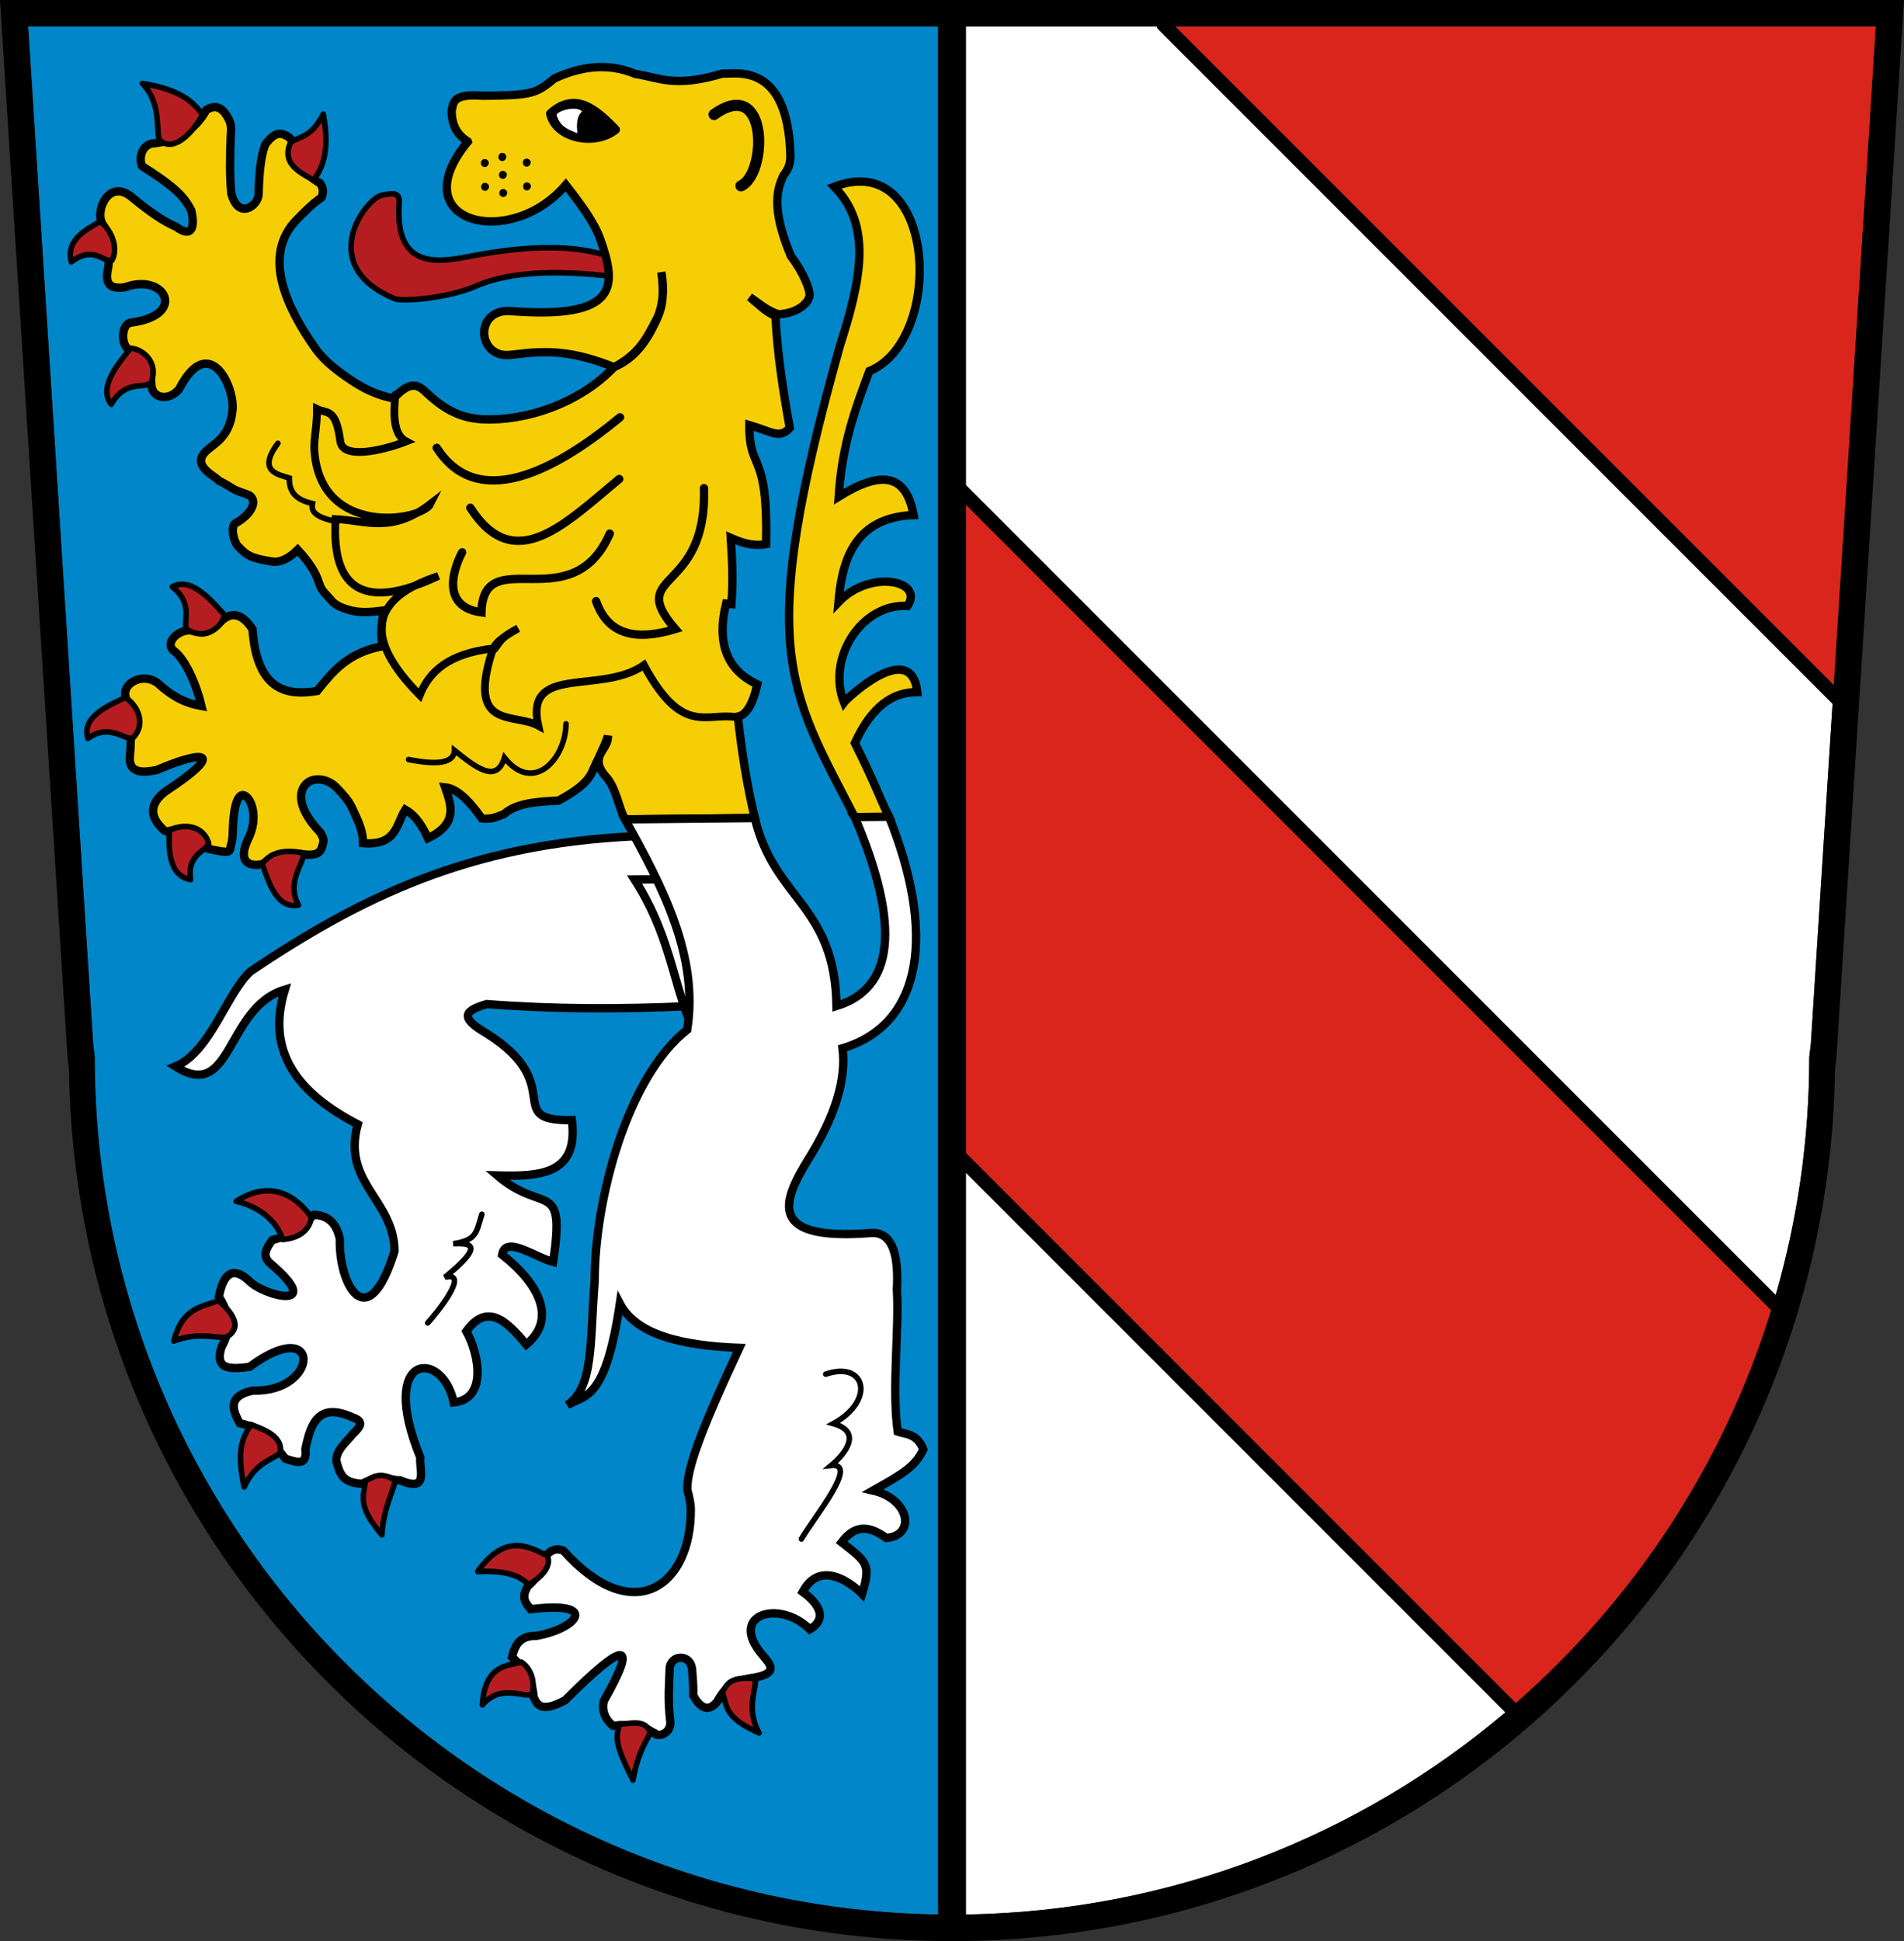<?xml version="1.0" encoding="UTF-8" standalone="no"?>
<!-- Created with Inkscape (http://www.inkscape.org/) -->

<svg
   xmlns:dc="http://purl.org/dc/elements/1.1/"
   xmlns:cc="http://creativecommons.org/ns#"
   xmlns:rdf="http://www.w3.org/1999/02/22-rdf-syntax-ns#"
   xmlns:svg="http://www.w3.org/2000/svg"
   xmlns="http://www.w3.org/2000/svg"
   xmlns:inkscape="http://www.inkscape.org/namespaces/inkscape"
   version="1.1"
   width="342.312"
   height="348.906"
   id="svg2">
  <rect width="100%" height="100%" fill="#333333" stroke="none"/>
  <defs
     id="defs6">
    <inkscape:path-effect
       effect="spiro"
       id="path-effect3807" />
    <inkscape:path-effect
       effect="skeletal"
       id="path-effect3803" />
    <inkscape:path-effect
       effect="spiro"
       id="path-effect3801" />
  </defs>
  <g
     transform="translate(-0.844,-0.938)"
     id="layer2"
     style="display:inline">
    <path
       d="m 212.125,5.688 118.219,118.219 c 0.075,-0.028 0.149,-0.061 0.219,-0.094 l 7.531,-118.125 -125.969,0 z m -37.625,85.969 0,116.531 98.875,98.875 c 21.275,-18.594 37.376,-42.944 45.906,-70.625 L 174.5,91.656 z"
       id="path3867"
       style="fill:#d9251c;fill-opacity:1;fill-rule:nonzero;stroke:#000000;stroke-width:0;stroke-linecap:round;stroke-linejoin:round;stroke-miterlimit:4;stroke-opacity:0;stroke-dasharray:none;stroke-dashoffset:0" />
    <path
       d="m 174.5,5.688 0,82.438 145.594,145.594 c 3.912,-13.579 6.031,-27.909 6.031,-42.75 l 0,-0.031 0.281,-2.375 3.906,-61.125 L 209.156,6.281 C 208.99,6.12 208.869,5.912 208.812,5.688 l -34.312,0 z m 0,206.031 0,133.344 c 36.946,-0.589 70.75,-14.142 97,-36.344 l -97,-97 z"
       id="path3869"
       style="fill:#ffffff;fill-opacity:1;fill-rule:nonzero;stroke:#000000;stroke-width:0;stroke-linecap:round;stroke-linejoin:round;stroke-miterlimit:4;stroke-opacity:0;stroke-dasharray:none;stroke-dashoffset:0" />
    <path
       d="M 5.062,4.75 16.75,187.625 17.031,190 l 0,0.031 c 0,84.307 67.638,152.754 151.625,154.094 l 0,-339.375 -163.594,0 z"
       transform="translate(0.844,0.938)"
       id="path4159"
       style="fill:#0186c9;fill-opacity:1;fill-rule:nonzero;stroke:#000000;stroke-width:0;stroke-linecap:round;stroke-linejoin:miter;stroke-miterlimit:4;stroke-opacity:1;stroke-dasharray:none;stroke-dashoffset:0;display:inline" />
    <path
       d="m 112.556,47.826 c -3.5,-1.387 -10.288,-4.033 -26.833,-0.89 -5.297,1.006 -13.984,3 -13.12,-9.411 0.137,-1.967 -0.842,-1.935 -3.046,-1.517 -3.032,0.576 -12.033,12.732 2.251,18.613 1.524,0.628 9.885,-0.189 14.486,-2.209 5.158,-2.264 13.143,-3.345 26.422,-1.556 z"
       id="path3849"
       style="fill:#b61d21;fill-opacity:1;stroke:#000000;stroke-width:1px;stroke-linecap:round;stroke-linejoin:round;stroke-opacity:1" />
    <path
       d="m 115.035,151.249 c -30.082,1.382 -49.564,11.147 -69.037,24.205 -4.261,3.589 -7.272,14.584 -13.618,17.168 10.302,6.577 8.983,-10.589 19.669,-13.804 -3.522,11.487 2.675,18.766 13.109,24.211 -2.875,10.595 6.523,13.507 6.616,22.795 -4.775,15.501 -10.064,6.189 -9.834,-2.215 -0.613,-2.761 -2.112,-4.277 -4.671,-4.303 -2.31,2.332 -4.849,3.908 -7.452,4.518 -1.038,1.368 -1.901,2.734 -0.514,4.078 10.392,8.849 -1.144,6.015 -3.763,3.185 -2.662,-2.408 -4.474,-1.561 -5.339,2.923 1.87,2.89 2.287,5.892 0.462,9.066 -1.324,4.249 1.82,3.94 5.034,3.559 13.089,-9.703 12.608,4.666 0.598,4.252 -4.392,0.938 -3.829,3.268 -2.348,5.855 4.866,1.041 6.115,3.935 8.21,6.396 1.819,0.511 3.946,1.559 3.593,-1.702 0.929,-4.562 2.302,-8.496 8.384,-5.772 2.368,0.792 1.428,1.76 0.088,3.088 -0.864,1.155 -3.456,3.21 -2.8,5.219 0.546,1.731 0.954,3.537 4.48,3.657 4.479,-1.841 4.757,-0.561 6.843,-0.624 5.294,2.259 3.444,-1.846 3.661,-4.109 -7.762,-18.971 4.028,-19.534 6.009,-9.872 5.988,-0.61 4.639,-8.463 2.278,-12.796 3.68,-5.158 7.229,-1.944 10.761,2.391 5.409,-4.439 2.564,-10.702 -4.328,-16.154 0.595,-3.538 5.87,0.466 9.176,1.296 2.187,-15.144 -1.685,-8.358 -10.06,-15.541 7.546,0.2 14.68,-0.072 13.413,-9.946 -12.621,0.197 -0.573,-6.347 -15.337,-15.581 -5.199,-3.015 -3.68,-4.167 0.039,-5.276 11.84,0.917 23.968,0.942 36.287,0.375 5.409,-7.767 4.48,-17.309 -9.61,-30.54 z"
       id="path4157"
       style="fill:#ffffff;stroke:#000000;stroke-width:1.5;stroke-linecap:butt;stroke-linejoin:miter;stroke-miterlimit:4;stroke-opacity:1;stroke-dasharray:none" />
    <path
       d="m 84.956,26.397 c -12.025,14.546 7.584,19.58 17.605,7.779 2.734,3.507 5.111,6.701 6.178,9.7 2.949,8.288 3.691,14.557 -16.298,12.963 -4.85,-0.187 -5.764,4.912 -3.037,7.095 1.364,1.009 2.548,0.887 4.032,0.697 5.775,-0.708 10.248,-0.71 17.815,2.307 4.77,-2.524 6.028,-5.661 7.631,-8.622 1.305,-2.411 1.285,-5.225 0.864,-8.456 0.641,3.651 0.131,6.511 -0.996,8.866 -1.733,3.623 -3.765,6.591 -7.509,8.195 -6.309,6.646 -16.045,9.727 -23.56,9.387 -4.813,-0.217 -7.722,-2.516 -10.226,-4.824 -1.825,-1.831 -3.191,-1.713 -5.887,1.061 -4.043,-0.777 -6.888,-2.695 -9.519,-4.619 -1.932,-1.413 -3.477,-2.883 -4.6,-4.487 -4.943,-7.062 -9.665,-16.537 -3.2,-23.072 1.291,-1.305 2.452,-2.551 4.436,-3.969 0.337,-1.159 0.257,-1.717 -0.3,-2.53 -2.603,-1.346 -4.727,-4.677 -4.926,-7.063 -0.265,-0.73 -0.31,-0.993 -1.005,-1.417 -1.277,-0.67 -2.25,-0.71 -3.935,1.542 -0.831,2.179 -1.102,5.449 -1.188,9.081 -0.181,1.905 -3.605,4.508 -4.899,-0.284 -0.322,-3.175 -0.248,-6.755 -0.102,-10.409 0.134,-1.168 0.113,-2.011 -0.37,-2.967 -0.88,-1.645 -1.978,-2.887 -4.02,-1.657 -2.114,3.842 -5.434,5.503 -9.231,5.991 -2.193,0.025 -2.985,2.322 -2.351,4.085 6.555,4.17 7.692,5.752 8.871,7.978 0.695,2.995 0.147,5.069 -2.696,2.976 -2.295,-0.991 -4.698,-2.65 -7.898,-5.262 -4.045,-3.563 -6.756,2.153 -5.406,4.672 1.911,2.651 1.344,5.161 1.08,7.834 -0.343,1.692 -0.757,4.255 3.041,3.586 7.248,-2.656 11.272,5.157 0.899,6.389 -1.579,0.362 -1.822,4.104 -0.005,5.008 3.932,1.108 3.603,3.903 3.849,6.471 0.382,2.174 3.116,2.629 4.956,0.451 5.29,-10.251 9.94,-0.662 9.606,3.631 -0.382,4.822 -3.127,6.042 -4.489,7.278 -3.34,2.789 1.399,4.702 2.003,5.544 1.144,0.52 2.036,1.169 2.829,1.609 0.904,0.445 1.878,0.655 2.739,1.069 1.635,1.244 -0.181,3.761 -2.653,5.026 -0.822,0.831 -0.168,3.325 0.519,4.054 1.561,1.654 2.252,2.213 6.449,2.831 1.343,0.063 2.781,-0.645 4.318,-2.158 1.934,2.086 3.257,4.021 3.856,6.044 0.416,1.407 1.49,2.186 2.063,2.92 0.899,1.15 2.271,1.538 3.384,1.87 1.818,0.542 3.945,0.381 6.218,0.082 -0.517,2.178 -0.666,4.72 -0.227,6.409 -6.246,1.124 -9.035,4.581 -11.801,8.053 -4.946,0.819 -10.828,0.404 -11.624,-11.107 -0.985,-1.489 -2.954,-3.841 -5.484,-1.576 -2.934,3.233 -4.153,1.92 -5.738,1.798 -2.087,-0.1 -4.539,2.098 -3.034,3.58 2.157,1.498 4.148,6.08 5.089,10.009 -2.302,-0.41 -4.737,-1.207 -7.908,-4.141 -2.64,-1.864 -5.97,-0.073 -5.831,2.073 0.874,3.811 1.227,7.471 0.878,10.928 -0.351,3.021 1.816,3.289 4.823,2.638 9.061,-3.858 12.223,-3.157 1.478,3.918 -2.786,2.166 -2.722,4.416 -0.552,6.554 0.583,0.704 0.963,0.617 1.73,0.402 3.855,-1.246 5.467,0.626 6.696,3.326 3.985,0.837 3.757,0.629 3.962,-0.643 0.321,-0.972 0.34,-1.901 0.359,-2.879 0.146,-4.514 0.964,-6.174 1.779,-6.164 1.345,0.017 3.087,3.839 0.891,8.048 -1.925,4.193 0.533,4.885 2.725,4.322 2.475,-1.933 4.968,-2.074 7.466,-1.706 2.565,0.294 3.037,-0.624 3.263,-1.684 0.37,-0.993 0.027,-1.495 -0.407,-2.255 -4.77,-4.998 -3.713,-8.135 -2.017,-9.139 1.364,-0.807 3.559,-0.409 4.993,1.116 0.994,1.058 2.122,2.209 2.807,3.732 0.875,1.946 1.937,3.918 1.894,6.205 6.106,0.499 5.945,-3.405 7.614,-6.025 1.256,0.725 2.558,1.881 4.081,5.139 5.42,-2.614 4.201,-5.884 3.074,-9.145 1.699,0.174 3.747,1.541 6.58,5.594 1.905,0.262 3.054,-0.471 4.008,-0.79 2.16,-1.959 5.92,-2.238 9.774,-2.419 2.767,-1.498 5.141,-3.043 6.118,-5.259 1.075,-2.44 2.105,-4.29 2.783,-6.343 0.177,2.595 -3.751,3.621 -0.153,7.525 1.719,2.109 2.02,5.209 3.242,7.443 l 23.327,-0.235 c -1.384,-5.826 -2.358,-11.809 -3.043,-18.23 1.475,-0.285 2.661,-2.098 3.491,-5.791 -5.325,-2.503 -7.397,-7.209 -5.615,-14.526 l 0.96,0.086 c 0.367,-4.799 0.093,-8.284 -0.12,-11.895 2.096,0.925 4.03,1.539 6.356,1.12 0.348,-17.203 -3.056,-12.788 -3.011,-21.396 4.119,1.208 5.392,2.541 7.268,0.507 -1.176,-6.568 -2.236,-13.187 -2.573,-20.125 -1.73,-0.664 -3.126,-2.187 -4.639,-3.407 1.678,1.139 3.203,2.538 5.212,3.113 3.76,-0.227 5.524,-2.289 5.557,-3.489 0.029,-1.048 -1.131,-4.064 -3.36,-6.99 -2.982,-7.128 -2.84,-11.018 -1.632,-13.804 0.122,-0.282 0.217,-0.578 0.397,-0.815 0.947,-1.244 1.172,-2.198 1.145,-3.614 -0.504,-16.64 -9.702,-14.45 -12.232,-14.549 -8.702,2.579 -11.327,0.703 -15.637,0.062 -4.948,-2.069 -9.79,-1.373 -14.574,0.818 -3.363,2.797 -4.123,3.01 -12.824,3.103 -5.568,-0.442 -5.306,1.259 -5.633,2.743 0.033,3.01 1.327,4.436 2.912,5.497 z"
       id="path3844"
       style="fill:#f6ce06;fill-opacity:1;stroke:#000000;stroke-width:1.5;stroke-linecap:round;stroke-linejoin:miter;stroke-miterlimit:4;stroke-opacity:1;stroke-dasharray:none;display:inline" />
    <path
       d="m 53.013,26.691 c 0.995,-1.232 3.639,-0.587 5.953,-5.257 1.245,7.012 -0.23,9.666 -1.728,11.913 -2.659,-1.535 -5.71,-2.981 -4.225,-6.656 z"
       id="path3894"
       style="fill:#b61d21;fill-opacity:1;stroke:#000000;stroke-width:1px;stroke-linecap:butt;stroke-linejoin:round;stroke-opacity:1" />
    <path
       d="m 124.858,184.61 c -3.144,-7.902 -3.814,-16.072 -9.93,-25.585 l 6.802,-0.069"
       id="path4155"
       style="fill:none;stroke:#000000;stroke-width:1.5;stroke-linecap:butt;stroke-linejoin:miter;stroke-miterlimit:4;stroke-opacity:1;stroke-dasharray:none" />
    <path
       d="M 0.844,0.938 1,3.469 l 12,187.625 0.25,2.219 c 1.267,86.629 71.82,156.531 158.75,156.531 86.93,0 157.483,-69.902 158.75,-156.531 l 0.25,-2.219 12,-187.625 0.156,-2.531 -2.531,0 -337.25,0 z m 5.062,4.75 163.594,0 0,339.375 C 85.513,343.723 17.875,275.275 17.875,190.969 l 0,-0.031 -0.281,-2.375 z m 168.594,0 34.312,0 c 0.057,0.225 0.177,0.433 0.344,0.594 l 121.156,121.156 -3.906,61.125 -0.281,2.375 0,0.031 c 0,14.841 -2.12,29.171 -6.031,42.75 L 174.5,88.125 z m 37.625,0 125.969,0 -7.562,118.406 z M 174.5,91.656 319.281,236.438 c -8.53,27.681 -24.631,52.031 -45.906,70.625 L 174.5,208.188 z m 0,120.062 97,97 c -26.25,22.202 -60.054,35.755 -97,36.344 z"
       id="rect2991"
       style="font-size:medium;font-style:normal;font-variant:normal;font-weight:normal;font-stretch:normal;text-indent:0;text-align:start;text-decoration:none;line-height:normal;letter-spacing:normal;word-spacing:normal;text-transform:none;direction:ltr;block-progression:tb;writing-mode:lr-tb;text-anchor:start;baseline-shift:baseline;color:#000000;fill:#000000;fill-opacity:1;stroke:none;stroke-width:4.766;marker:none;visibility:visible;display:inline;overflow:visible;enable-background:accumulate;font-family:Sans;-inkscape-font-specification:Sans" />
    <path
       d="m 129.22,21.522 c 9.865,-7.067 9.557,10.743 4.838,12.828"
       id="path3809"
       style="fill:none;stroke:#000000;stroke-width:2;stroke-linecap:round;stroke-linejoin:miter;stroke-miterlimit:4;stroke-opacity:1;stroke-dasharray:none" />
    <path
       d="m 104.468,18.728 c -1.701,-0.148 -3.479,0.455 -5.198,2.052 -0.191,0.168 -0.286,0.439 -0.243,0.69 0.506,2.602 2.797,4.284 5.362,4.884 2.565,0.6 5.529,0.193 7.672,-1.546 0.312,-0.265 0.337,-0.801 0.051,-1.094 -1.898,-1.964 -3.825,-3.781 -5.984,-4.596 -0.54,-0.204 -1.093,-0.34 -1.66,-0.39 z"
       id="path3830"
       style="font-size:medium;font-style:normal;font-variant:normal;font-weight:normal;font-stretch:normal;text-indent:0;text-align:start;text-decoration:none;line-height:normal;letter-spacing:normal;word-spacing:normal;text-transform:none;direction:ltr;block-progression:tb;writing-mode:lr-tb;text-anchor:start;baseline-shift:baseline;color:#000000;fill:#000000;fill-opacity:1;fill-rule:nonzero;stroke:none;stroke-width:1.5;marker:none;visibility:visible;display:inline;overflow:visible;enable-background:accumulate;font-family:Sans;-inkscape-font-specification:Sans" />
    <path
       d="m 105.504,20.967 c -1.196,-1.196 -4.892,0.091 -4.571,0.735 0.645,1.922 1.755,2.414 3.73,3.185 -0.161,-1.354 -0.207,-2.995 0.841,-3.921 z"
       id="path3832"
       style="fill:#ffffff;stroke:#000000;stroke-width:0;stroke-linecap:butt;stroke-linejoin:miter;stroke-miterlimit:4;stroke-opacity:1;stroke-dasharray:none;display:inline" />
    <path
       d="m 79.363,81.433 c 7.955,12.439 23.401,2.381 32.959,-5.49"
       id="path3851"
       style="fill:none;stroke:#000000;stroke-width:1.5;stroke-linecap:round;stroke-linejoin:round;stroke-miterlimit:4;stroke-opacity:1;stroke-dasharray:none" />
    <path
       d="m 85.404,92.205 c 7.955,12.439 17.214,2.701 26.772,-5.17"
       id="path3853"
       style="fill:none;stroke:#000000;stroke-width:1.5;stroke-linecap:round;stroke-linejoin:round;stroke-miterlimit:4;stroke-opacity:1;stroke-dasharray:none" />
    <path
       d="m 83.937,100.216 c 0,0 -5.42,9.565 3.462,10.798 0.308,-12.795 16.237,1.467 23.071,-14.16"
       id="path3855"
       style="fill:none;stroke:#000000;stroke-width:1.5;stroke-linecap:round;stroke-linejoin:miter;stroke-miterlimit:4.1;stroke-opacity:1;stroke-dasharray:none" />
    <path
       d="m 108.013,109.001 c 2.166,6.197 7.348,7.104 14.236,5.015 -8.988,-10.473 5.735,-6.052 5.161,-25.329"
       id="path3857"
       style="fill:none;stroke:#000000;stroke-width:1.5;stroke-linecap:round;stroke-linejoin:miter;stroke-miterlimit:4.1;stroke-opacity:1;stroke-dasharray:none" />
    <path
       d="m 50.807,80.62 c -3.785,5.079 0.071,5.608 2.045,6.239 -0.058,3.13 1.912,4.026 4.173,4.601 -0.473,2.132 2.045,2.682 4.418,3.309"
       id="path3859"
       style="fill:none;stroke:#000000;stroke-width:1;stroke-linecap:round;stroke-linejoin:miter;stroke-miterlimit:4;stroke-opacity:1;stroke-dasharray:none" />
    <path
       d="m 71.919,71.894 c -0.374,3.838 -0.296,7.215 1.938,8.393 -4.519,1.747 -11.412,3.211 -11.835,-0.023 -0.791,-6.049 -2.343,-4.914 -4.193,-5.804 0.034,3.129 -0.61,5.422 -0.457,7.553 1.116,15.576 19.394,12.527 20.876,9.494 -7.06,5.443 -11.729,2.954 -17.083,2.739 -0.748,12.949 5.369,16.424 18.496,10.222 -12.322,4.034 -13.523,11.151 -3.349,21.421 1.701,-4.216 5.152,-7.528 13.318,-8.404 0.194,-0.979 1.919,-2.228 4.384,-3.609 -3.857,2.029 -3.184,2.715 -4.665,4.039 -4.623,14.339 3.932,11.081 8.263,13.462 -2.468,-11.191 11.189,-5.467 18.997,-10.885 6.92,12.854 11.232,8.446 16.625,9.359"
       id="path3861"
       style="fill:none;stroke:#000000;stroke-width:1.4;stroke-linecap:round;stroke-linejoin:miter;stroke-miterlimit:5;stroke-opacity:1;stroke-dasharray:none" />
    <path
       d="m 74.291,137.459 c 5.038,0.999 8.186,0.717 8.253,-1.652 3.755,2.994 7.543,6.1 8.996,1.335 5.249,6.596 11,0.136 11.06,-6.1"
       id="path3863"
       style="fill:none;stroke:#000000;stroke-width:1px;stroke-linecap:round;stroke-linejoin:miter;stroke-opacity:1" />
    <path
       d="m 91.054,28.426 c -0.739,0.069 -0.822,1.202 -0.129,1.417 0.731,0.29 1.306,-0.823 0.672,-1.269 -0.153,-0.12 -0.349,-0.172 -0.542,-0.148 z m -3.148,1.11 c -0.712,0.058 -0.839,1.15 -0.167,1.377 0.659,0.301 1.324,-0.636 0.788,-1.149 -0.148,-0.178 -0.394,-0.256 -0.621,-0.228 z m 7.537,-0.076 c -0.739,0.06 -0.834,1.223 -0.108,1.395 0.691,0.247 1.258,-0.752 0.685,-1.213 -0.147,-0.149 -0.371,-0.206 -0.577,-0.182 z m -4.287,2.196 c -0.706,0.063 -0.84,1.142 -0.171,1.374 0.664,0.316 1.334,-0.644 0.788,-1.152 -0.153,-0.175 -0.39,-0.249 -0.618,-0.222 z m -3.157,2.151 c -0.732,7.2e-5 -0.919,1.132 -0.23,1.371 0.66,0.328 1.341,-0.629 0.801,-1.142 -0.14,-0.162 -0.359,-0.247 -0.571,-0.229 z m 7.537,-0.076 c -0.729,0.001 -0.917,1.13 -0.23,1.371 0.663,0.325 1.334,-0.621 0.807,-1.139 -0.146,-0.161 -0.36,-0.252 -0.577,-0.232 z m -4.313,1.19 c -0.7,0.058 -0.842,1.132 -0.18,1.368 0.66,0.328 1.337,-0.625 0.804,-1.139 -0.15,-0.18 -0.395,-0.257 -0.624,-0.228 z"
       id="path3815"
       style="fill:#000000;fill-opacity:1;fill-rule:nonzero;stroke:#00ff00;stroke-width:0;stroke-linecap:round;stroke-linejoin:miter;stroke-miterlimit:4;stroke-opacity:1;stroke-dasharray:none;stroke-dashoffset:0;display:inline" />
    <path
       d="m 29.582,26.171 c -0.836,-1.345 0.498,-6.515 -3.15,-10.237 7.031,1.132 9.167,3.397 10.796,5.551 -0.711,1.758 -4.665,7.298 -7.647,4.686 z"
       id="path3896"
       style="fill:#b61d21;fill-opacity:1;stroke:#000000;stroke-width:1px;stroke-linecap:butt;stroke-linejoin:round;stroke-opacity:1" />
    <path
       d="m 20.99,47.694 c -1.439,0.663 -3.185,-2.835 -7.33,0.324 -1.024,-4.038 2.753,-5.842 5.141,-7.237 1.656,0.923 3.534,4.41 2.189,6.913 z"
       id="path3898"
       style="fill:#b61d21;fill-opacity:1;stroke:#000000;stroke-width:1px;stroke-linecap:butt;stroke-linejoin:round;stroke-opacity:1" />
    <path
       d="m 28.007,69.719 c -1.058,1.179 -4.619,-0.641 -7.171,3.902 -2.541,-3.301 1.814,-7.856 3.453,-10.084 2.038,0.067 5.175,2.358 3.718,6.182 z"
       id="path3900"
       style="fill:#b61d21;fill-opacity:1;stroke:#000000;stroke-width:1px;stroke-linecap:butt;stroke-linejoin:round;stroke-opacity:1" />
    <path
       d="m 34.502,114.119 c -0.992,-1.235 1.38,-4.454 -2.691,-7.708 3.669,-1.973 7.459,3.061 9.392,5.039 -0.396,2 -3.164,4.726 -6.702,2.669 z"
       id="path3902"
       style="fill:#b61d21;fill-opacity:1;stroke:#000000;stroke-width:1px;stroke-linecap:butt;stroke-linejoin:round;stroke-opacity:1" />
    <path
       d="m 24.729,133.579 c -1.398,0.549 -4.131,-2.757 -8.083,0.081 -1.268,-4.143 4.384,-6.139 6.687,-7.347 1.896,1.024 4.07,4.55 1.395,7.266 z"
       id="path3904"
       style="fill:#b61d21;fill-opacity:1;stroke:#000000;stroke-width:1px;stroke-linecap:butt;stroke-linejoin:round;stroke-opacity:1" />
    <path
       d="m 38.34,152.453 c -0.166,1.493 -3.91,1.786 -3.242,6.605 -4.256,-0.811 -3.841,-6.16 -3.835,-8.76 1.79,-1.2 5.923,-1.478 7.078,2.155 z"
       id="path3906"
       style="fill:#b61d21;fill-opacity:1;stroke:#000000;stroke-width:1px;stroke-linecap:butt;stroke-linejoin:round;stroke-opacity:1" />
    <path
       d="m 55.387,154.274 c 0.394,1.432 -3.246,5.162 -0.868,9.346 -4.208,0.814 -5.58,-4.955 -6.527,-7.347 0.949,-1.496 3.074,-2.946 7.395,-1.999 z"
       id="path3908"
       style="fill:#b61d21;fill-opacity:1;stroke:#000000;stroke-width:0.989px;stroke-linecap:butt;stroke-linejoin:round;stroke-opacity:1" />
    <path
       d="m 154.52,147.833 6.154,-0.062 c -1.673,-3.386 -2.645,-6.335 -6.139,-13.272 3.047,-6.671 6.891,-9.202 11.23,-9.154 -1.101,-9.763 -12.674,1.142 -13.195,1.856 -3.133,-8.021 3.212,-17.829 11.43,-17.35 3.12,-4.553 -6.718,-6.678 -12.416,-0.679 0.585,-6.726 2.435,-15.261 13.516,-15.648 -1.408,-7.707 -6.069,-7.909 -13.477,-3.311 0.613,-9.523 3.084,-16.019 5.518,-22.576 13.661,-5.586 12.067,-40.129 -6.309,-33.143 6.846,7.009 4.846,16.641 0.979,28.716 -15.195,54.453 -9.322,61.267 2.71,84.624 z"
       id="path3914"
       style="fill:#f6ce06;fill-opacity:1;stroke:#000000;stroke-width:1.5;stroke-linecap:butt;stroke-linejoin:miter;stroke-miterlimit:8;stroke-opacity:1;stroke-dasharray:none" />
    <path
       d="m 113.222,148.213 c 6.875,12.345 13.265,24.731 11.172,37.819 -10.806,8.439 -16.656,30.65 -16.639,45.149 -0.894,11.302 -0.146,19.12 -4.953,22.322 3.38,-1.846 6.899,-0.971 9.486,-18.25 2.95,5.615 11.125,7.552 21.479,7.956 -7.092,15.18 -9.444,21.827 -9.354,25.503 0.312,1.225 0.597,2.303 0.625,3.47 0.09,14.027 -10.49,21.379 -22.909,7.468 -1.324,-0.532 -2.299,-0.05 -3.11,0.905 -0.582,2.76 -1.896,4.232 -3.313,5.523 -1.28,2.176 -0.253,3.08 0.541,4.112 12.518,-1.571 8.408,3.52 0.984,4.794 -2.989,-0.051 -3.824,1.728 -4.329,3.787 3.106,2.883 3.744,5.108 3.878,7.198 0.647,1.52 1.484,2.836 5.683,0.567 10.769,-10.774 13.136,-10.804 6.988,0.054 -0.445,1.356 -0.089,3.203 1.605,4.538 5.701,-0.393 5.659,0.474 7.5,1.359 0.486,0.761 3.067,0.113 2.785,-2.212 -0.494,-4.076 -0.132,-7.18 -0.106,-9.275 0.034,-2.676 3.891,-2.951 4.054,0.201 0.058,1.112 0.252,2.574 0.186,4.478 2.172,4.006 4.028,1.49 4.377,1.016 1.923,-3.601 4.378,-3.881 6.82,-4.249 4.175,-0.822 2.598,-2.431 1.27,-4.006 -6.317,-7.361 3.015,-10.092 8.5,-4.64 3.407,-2.042 1.388,-4.788 -1.289,-6.73 3.722,-6.891 10.691,0.36 10.691,0.36 1.618,-5.351 0.887,-5.691 -3.69,-9.279 2.645,-3.515 5.335,-2.701 8.035,-0.771 5.342,-0.424 4.247,-7.007 -2.394,-8.523 4.928,-2.791 7.622,-4.216 9.034,-7.39 -1.058,-2.898 -3.294,-2.738 -4.586,-3.198 -1.105,-7.734 0.294,-18.277 -0.149,-25.57 0.296,-5.305 -0.414,-10.5 -4.765,-10.128 -18.349,1.421 -16.01,-5.411 -11.176,-13.238 4.933,-7.874 6.861,-14.475 6.162,-19.964 14.655,-4.408 16.657,-21.01 8.359,-41.634 l -6.154,0.062 c 8.445,19.913 6.909,30.838 -3.28,33.972 -0.281,-18.236 -11.196,-19.069 -14.69,-33.791 z"
       id="path4149"
       style="fill:#ffffff;stroke:#000000;stroke-width:1.5;stroke-linecap:butt;stroke-linejoin:miter;stroke-miterlimit:4;stroke-opacity:1;stroke-dasharray:none" />
    <path
       d="m 149.303,247.938 c 7.172,-2.47 9.015,4.708 1.376,8.886 5.183,1.447 2.244,5.325 -0.387,7.515 5.045,-0.502 -3.022,9.227 -5.372,13.224"
       id="path4151"
       style="fill:none;stroke:#000000;stroke-width:1px;stroke-linecap:round;stroke-linejoin:miter;stroke-opacity:1" />
    <path
       d="m 87.471,219.196 c -0.981,3.096 -0.829,4.698 -5.142,5.293 3.163,-0.108 5.743,0.145 -1.502,6.037 4.683,-1.161 -1.508,6.48 -3.089,8.214"
       id="path4153"
       style="fill:none;stroke:#000000;stroke-width:1px;stroke-linecap:round;stroke-linejoin:miter;stroke-opacity:1" />
    <path
       d="m 51.651,223.739 c -0.423,-1.596 -2.397,-5.443 -8.349,-6.881 6.238,-4.003 10.83,-0.939 13.502,2.849 -0.081,1.454 -1.296,3.74 -5.152,4.031 z"
       id="path3896-1"
       style="fill:#b61d21;fill-opacity:1;stroke:#000000;stroke-width:1px;stroke-linecap:butt;stroke-linejoin:round;stroke-opacity:1;display:inline" />
    <path
       d="m 95.939,285.693 c -0.507,0.059 -1.538,-2.67 -9.207,-2.28 5.158,-7.427 9.911,-4.03 12.467,-2.861 0.793,1.445 -0.332,3.563 -3.26,5.14 z"
       id="path3896-7"
       style="fill:#b61d21;fill-opacity:1;stroke:#000000;stroke-width:1px;stroke-linecap:butt;stroke-linejoin:round;stroke-opacity:1;display:inline" />
    <path
       d="m 96.557,305.389 c -1.261,0.958 -5.626,-1.982 -8.989,1.999 0.413,-7.365 4.75,-7.036 6.986,-7.698 1.119,0.637 2.641,2.713 2.003,5.699 z"
       id="path3896-4"
       style="fill:#b61d21;fill-opacity:1;stroke:#000000;stroke-width:1px;stroke-linecap:butt;stroke-linejoin:round;stroke-opacity:1;display:inline" />
    <path
       d="m 117.731,312.396 c -0.601,1.465 -2.209,3.378 -3.089,8.514 -3.2,-6.362 -3.177,-7.558 -2.385,-10.14 0.927,0.346 4.621,-1.251 5.473,1.626 z"
       id="path3896-0"
       style="fill:#b61d21;fill-opacity:1;stroke:#000000;stroke-width:1px;stroke-linecap:butt;stroke-linejoin:round;stroke-opacity:1;display:inline" />
    <path
       d="m 136.591,302.667 c 0.459,1.516 -1.828,5.233 0.733,9.772 -6.499,-2.912 -5.648,-4.864 -6.664,-7.366 0.989,-1.236 1.074,-2.838 5.931,-2.405 z"
       id="path3896-9"
       style="fill:#b61d21;fill-opacity:1;stroke:#000000;stroke-width:1px;stroke-linecap:butt;stroke-linejoin:round;stroke-opacity:1;display:inline" />
    <path
       d="m 41.622,241.247 c -1.538,0.408 -4.865,-1.06 -9.54,0.737 1.497,-5.728 4.54,-6.048 8.058,-7.261 1.451,1.22 4.889,4.5 1.482,6.524 z"
       id="path3896-48"
       style="fill:#b61d21;fill-opacity:1;stroke:#000000;stroke-width:1px;stroke-linecap:butt;stroke-linejoin:round;stroke-opacity:1;display:inline" />
    <path
       d="m 51.207,262.009 c -0.96,1.26 -4.298,1.483 -6.479,6.216 -1.442,-6.974 -0.193,-8.963 1.242,-11.251 1.103,0.526 5.875,1.777 5.238,5.035 z"
       id="path3896-8"
       style="fill:#b61d21;fill-opacity:1;stroke:#000000;stroke-width:1px;stroke-linecap:butt;stroke-linejoin:round;stroke-opacity:1;display:inline" />
    <path
       d="m 71.864,267.002 c -0.02,1.376 -2.075,4.743 -2.361,9.827 -4.631,-5.41 -3.157,-7.027 -3.006,-9.724 1.372,-0.568 2.613,-1.809 5.367,-0.102 z"
       id="path3896-2"
       style="fill:#b61d21;fill-opacity:1;stroke:#000000;stroke-width:1px;stroke-linecap:butt;stroke-linejoin:round;stroke-opacity:1;display:inline" />
  </g>
</svg>
